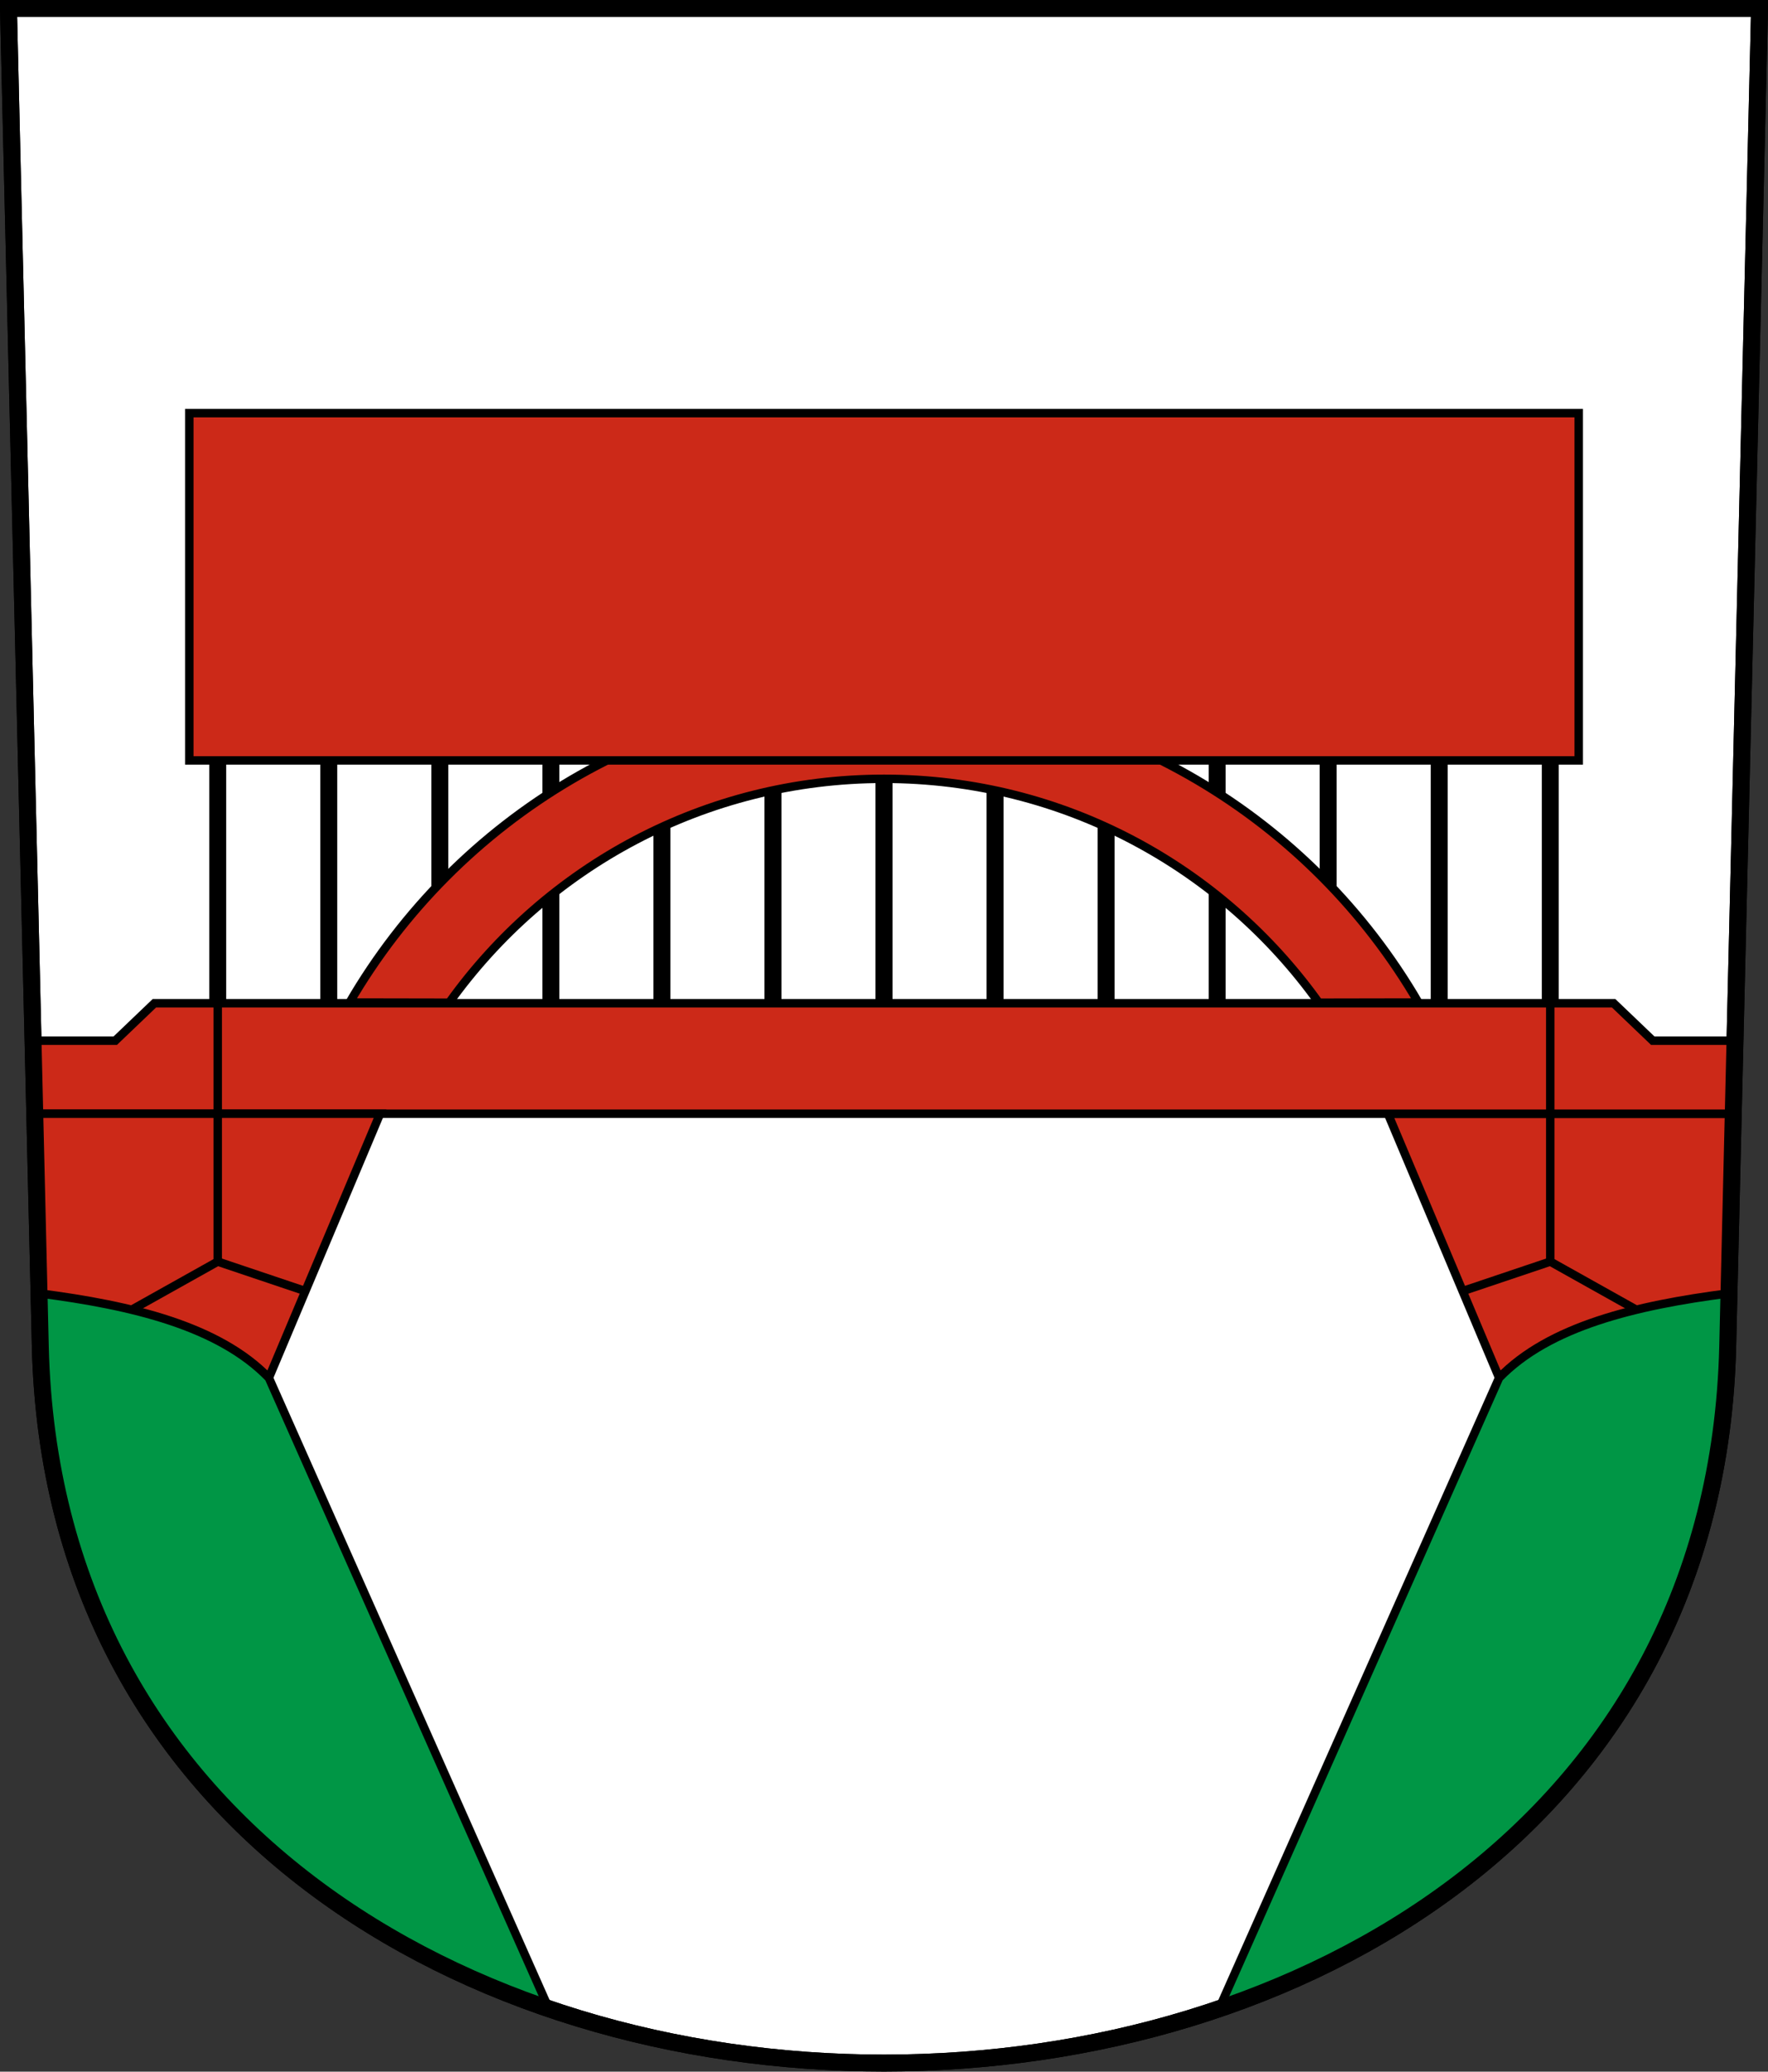 <?xml version="1.0" encoding="UTF-8"?>
<svg version="1.0" viewBox="0 0 208.86 244.66" xmlns="http://www.w3.org/2000/svg" xmlns:cc="http://creativecommons.org/ns#" xmlns:dc="http://purl.org/dc/elements/1.1/" xmlns:rdf="http://www.w3.org/1999/02/22-rdf-syntax-ns#">
<rect x="0" y="0" width="208.86" height="244.66" fill="#333333" stroke="none"/>
<path d="m1 1 3.761 158c2.687 112.86 196.65 112.86 199.34 0l3.761-158z" fill="#fff" fill-rule="evenodd" stroke="#000" stroke-width="2"/>
<g stroke="#000" stroke-dashoffset="4.58" stroke-miterlimit="8">
<path d="m163.96 131.53 14.142 33.575 26.094-10.168 0.557-23.407z" fill="#cc2918"/>
<path d="m104.43 89.804v28.686" fill="none" stroke-width="2"/>
<path d="m117.55 89.804v28.686" fill="none" stroke-width="2"/>
<path d="m130.67 89.804v28.686" fill="none" stroke-width="2"/>
<path d="m143.79 89.804v28.686" fill="none" stroke-width="2"/>
<path d="m156.9 90.067v28.686" fill="none" stroke-width="2"/>
<path d="m170.02 89.804v28.686" fill="none" stroke-width="2"/>
<path d="m172.78 152.48 10.36-3.486 14.914 8.346" fill="none"/>
<path d="m4.107 131.53-0.205-8.623h9.709l4.625-4.422h172.39l4.625 4.422h9.709l-0.205 8.623h-100.32z" fill="#cc2918"/>
<path d="m44.9 131.53-14.142 33.575-26.094-10.168-0.557-23.407z" fill="#cc2918"/>
<path d="m25.72 118.49v30.5" fill="none"/>
<path d="m104.43 89.804v28.686" fill="none" stroke-width="2"/>
<path d="m91.312 89.804v28.686" fill="none" stroke-width="2"/>
<path d="m78.193 89.804v28.686" fill="none" stroke-width="2"/>
<path d="m65.075 89.804v28.686" fill="none" stroke-width="2"/>
<path d="m51.957 90.067v28.686" fill="none" stroke-width="2"/>
<path d="m38.838 89.804v28.686" fill="none" stroke-width="2"/>
<path d="m36.08 152.48-10.36-3.486-14.914 8.346" fill="none"/>
<path d="m53.059 118.42-11.764-0.022c12.65-21.721 36.187-36.32 63.135-36.32 26.948 1e-6 50.485 14.6 63.135 36.32l-11.764 0.022c-11.447-16.009-30.19-26.443-51.371-26.443-21.181 0-39.924 10.434-51.371 26.443z" fill="#cc2918"/>
<path d="m183.14 118.49v30.5" fill="none"/>
<path d="m25.72 89.804v28.686" fill="none" stroke-width="2"/>
<path d="m183.14 89.804v28.686" fill="none" stroke-width="2"/>
<path d="m186.5 89.804v-41.012h-82.069-82.069v41.012h82.069z" fill="#cc2918"/>
</g>
<path d="m144.01 237.24 33.083-74.516c5.912-6.103 16.109-8.566 27.151-9.982-0.48 40.887-16.906 67.667-60.234 84.498z" fill="#009645" stroke="#000" stroke-dashoffset="4.58" stroke-miterlimit="8"/>
<path d="m64.846 237.24-33.083-74.516c-5.912-6.103-16.109-8.566-27.151-9.982 0.48 40.887 16.906 67.667 60.234 84.498z" fill="#009645" stroke="#000" stroke-dashoffset="4.58" stroke-miterlimit="8"/>
<path d="m1 1 3.761 158c2.687 112.86 196.65 112.86 199.34 0l3.761-158z" fill="none" stroke="#000" stroke-width="2"/>
</svg>
